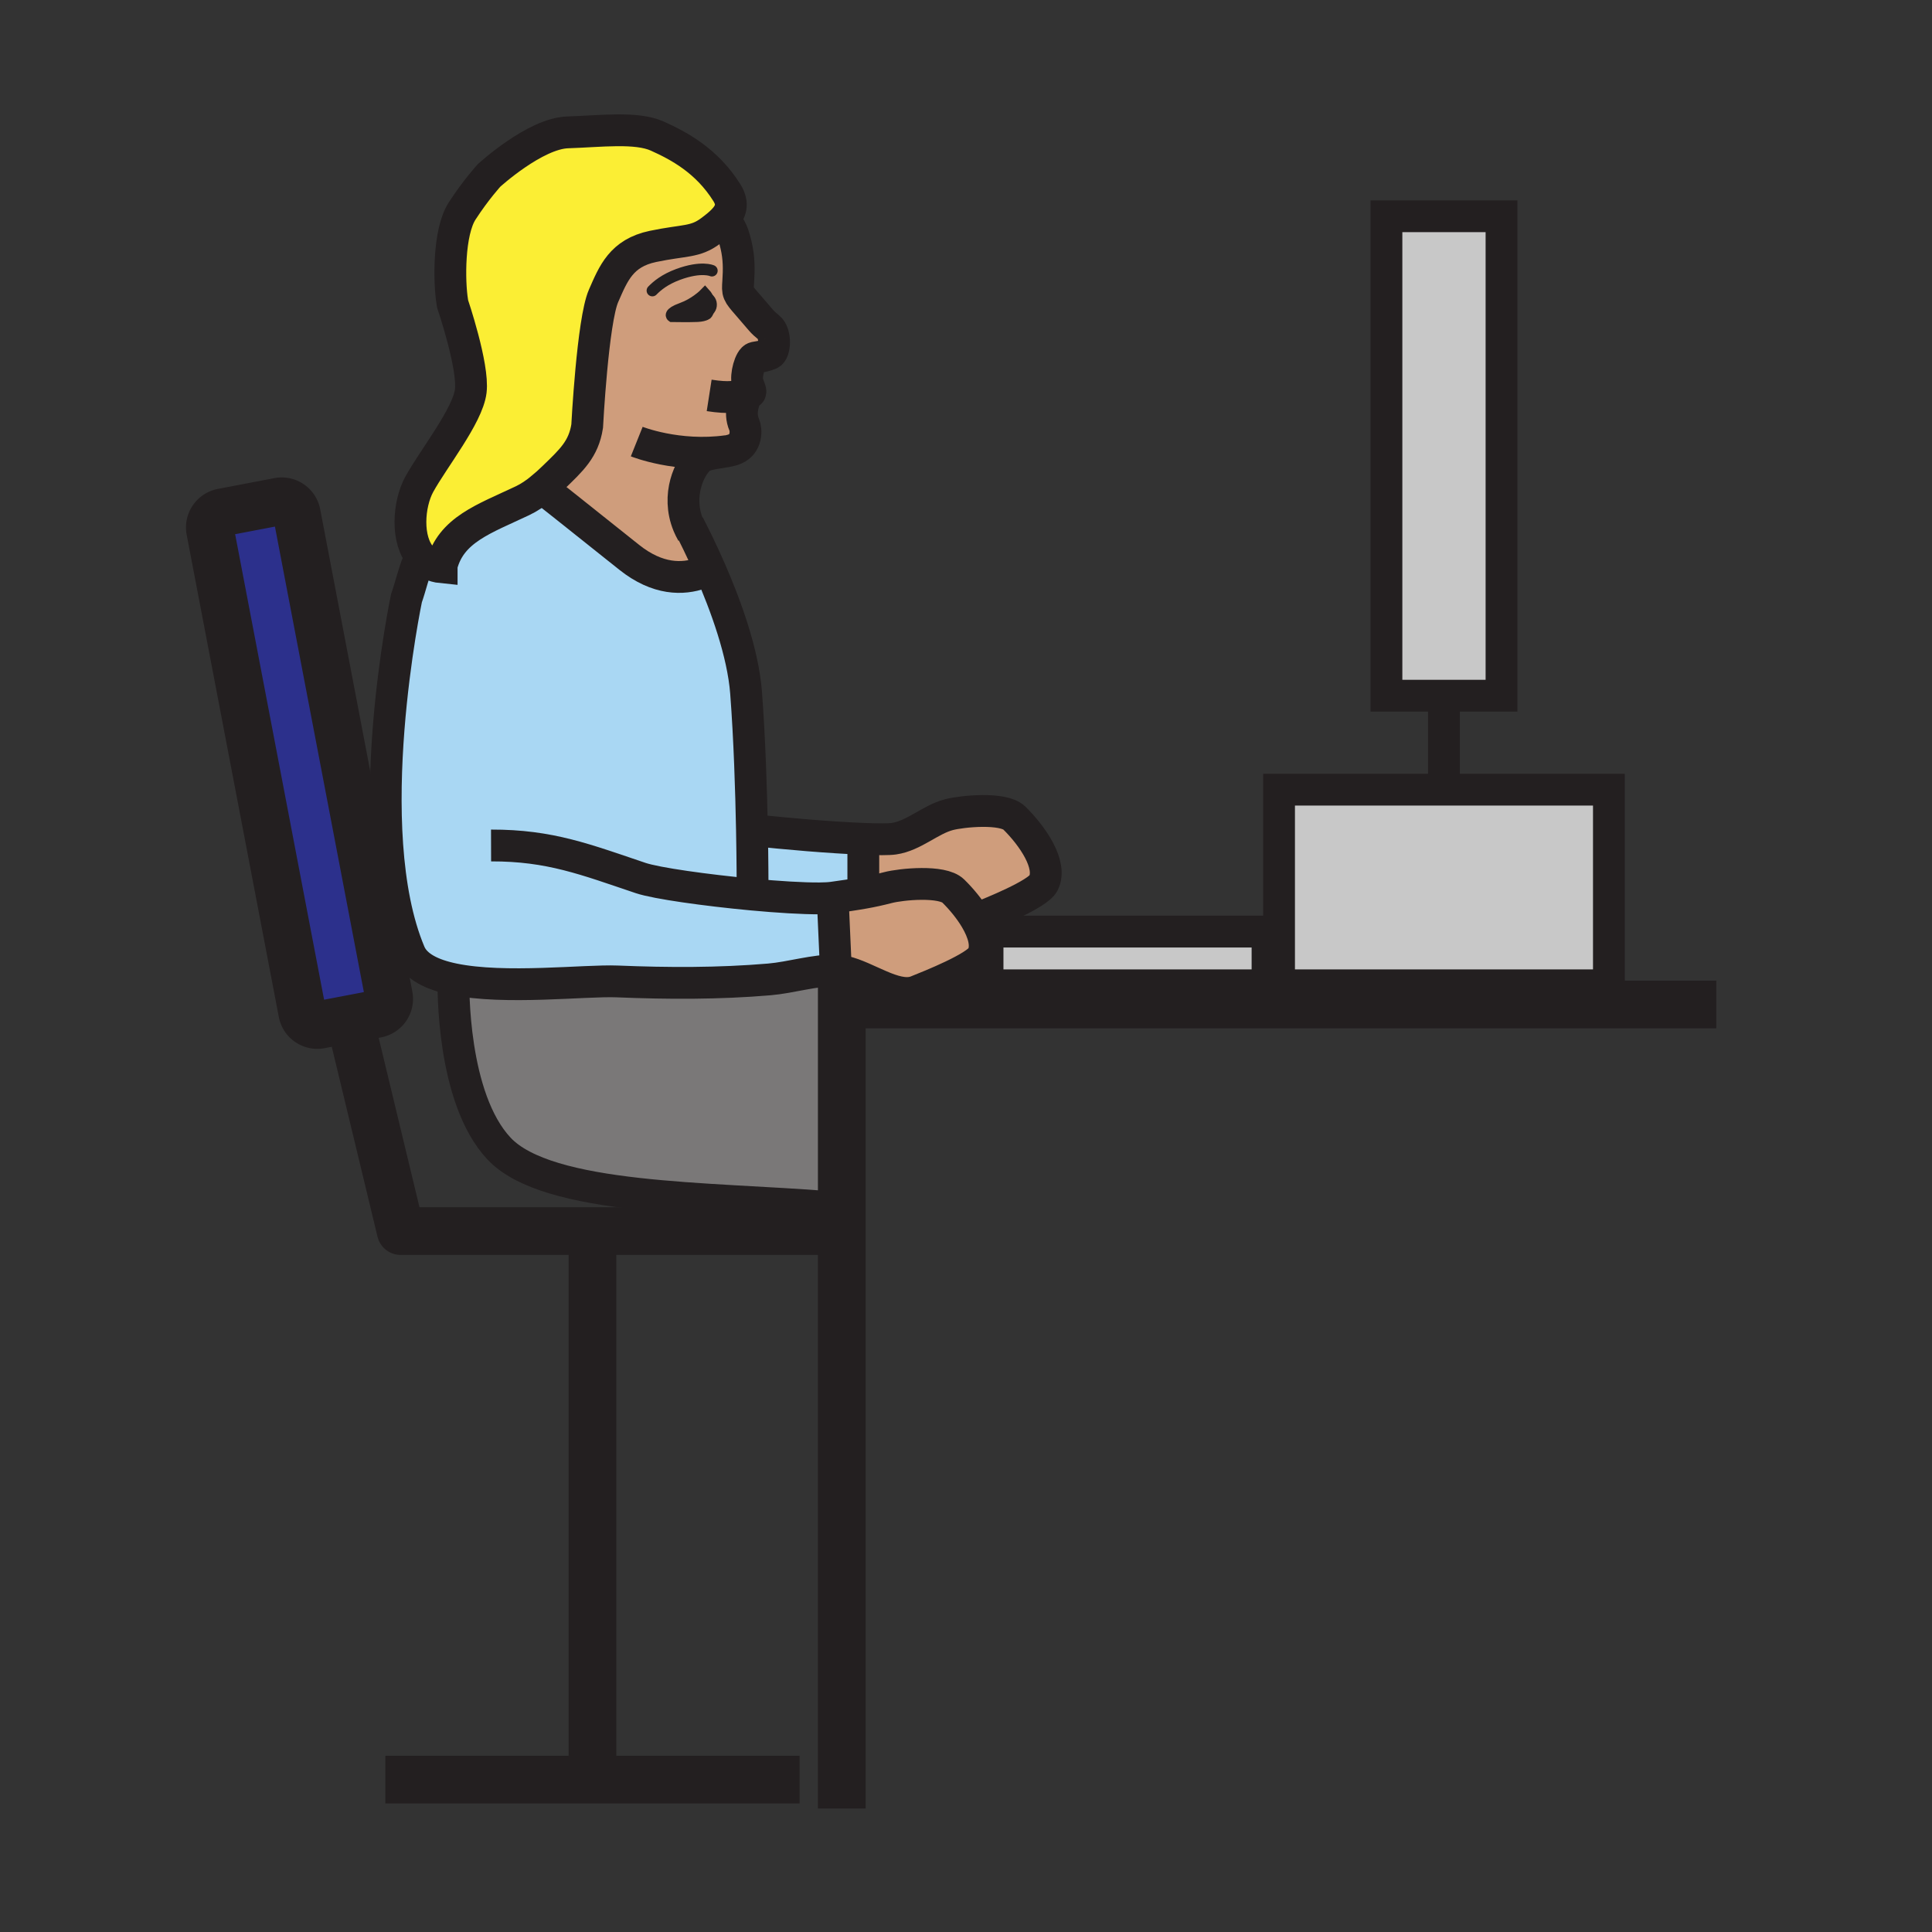 <?xml version="1.0"?><svg xmlns="http://www.w3.org/2000/svg" width="850.394" height="850.394" viewBox="0 0 850.394 850.394" overflow="visible"><rect x="0" y="0" width="850.394" height="850.394" fill="#333333" stroke="none"/><path fill="#c8c8c8" d="M562.99 347.59h145.189v86.101H562.99zM434.68 410.05h123.24v23.641H434.68zM635.58 306.22h-25.32V95.19h50.65v211.03z"></path><path d="M399.17 437.09v5.04h-28.65v89.97c-3.06-.77-5.31-.779-5.42-.779-52.99-4.29-123.98-2.851-145.46-25.771-20.9-22.29-20.1-71.899-20.04-74.569 22.61 4.699 57.89.439 72.04 1.01 22.3.92 44.76 1 67.01-.891 9.44-.8 19.96-4.159 29.29-3.949 9.49.219 21.62 9.939 31.23 9.939z" fill="#7a7878"></path><path d="M171.18 438.4a6.752 6.752 0 0 1-5.36 7.899l-24.88 4.75c-3.66.7-7.2-1.7-7.9-5.37L92.48 233.42a6.772 6.772 0 0 1 5.37-7.9l24.88-4.75c3.66-.7 7.19 1.7 7.9 5.37l40.55 212.26z" fill="#2c308c"></path><path d="M318.34 96.96c-1.51 1.59-3.45 3.13-5.59 4.72-6.87 5.1-11.35 3.87-25.32 6.78-13.98 2.93-17.45 11.93-21.76 21.75-4.81 10.93-7.22 57.38-7.22 57.38-1.59 10.16-6.93 14.96-14.93 22.7-1.68 1.62-3.3 3.1-4.91 4.43-2.85 2.37-5.67 4.28-8.71 5.72-16.79 7.96-31.44 12.69-35.5 28.45v.82c-3.74-.37-6.61-1.92-8.73-4.2-7.11-7.65-5.88-23.65-1.15-32.28 6.13-11.21 21.35-30.17 22.69-41.11 1.33-10.94-7.99-38.36-7.99-38.36-.05-.34-.1-.67-.15-.98-1.45-8.88-1.66-30.63 4.34-39.9 6.01-9.28 11.85-15.66 11.85-15.66s20.2-18.48 34.57-18.95c14.36-.46 30.25-2.54 39.5 1.64 9.26 4.18 21.72 10.68 30.63 24.93 3.07 4.91 1.75 8.62-1.62 12.12z" fill="#fbee34"></path><path d="M310.3 129.31s-1.14 1.19-3.12 2.62c-1.77 1.3-4.2 2.79-7.08 3.83-6.09 2.2-4.29 3.46-4.29 3.46s8.25.13 11.22-.04c1.85-.09 2.95-.46 3.51-.72.34-.16.49-.28.49-.28s.28-.01.97-1.94c1.34-3.62-1.7-6.93-1.7-6.93zm13.21 68.32c-4.3 1.84-12.25 1.47-15.42 4.08-4.44 3.65-10.54 16.14-5.14 29.33l.18-.08c2.03 3.9 5.58 10.97 9.41 19.72l-4.14 1.64c-7.74 2.71-18.81 3.08-31.48-7.04-24.41-19.53-38.07-30.27-38.07-30.27l-.24-.29c1.61-1.33 3.23-2.81 4.91-4.43 8-7.74 13.34-12.54 14.93-22.7 0 0 2.41-46.45 7.22-57.38 4.31-9.82 7.78-18.82 21.76-21.75 13.97-2.91 18.45-1.68 25.32-6.78 2.14-1.59 4.08-3.13 5.59-4.72 2.46 1.92 4.01 3.87 5.66 10.96 1.33 5.72 1.3 10.69.94 16.06-.35 4.95-.31 5.02 4.17 10.16 6.49 7.46 5.96 7.29 9.31 10.03 3.32 2.73 2.67 10.86.4 11.66-3.52 1.24-1.6.63-6.59 1.59-2.06.4-4.11 7.89-3.16 11.08.66 2.24 1.87 4.15.87 4.41-.75.2-1.44.4-2.11.6l.31 1.02c-.26 1.4-3.04 6.75-.55 12.46.98 2.26 1.2 8.37-4.08 10.64zm-43.24-3.26s17.96 7.2 39.77 4.18l-39.77-4.18zM446.46 360.06c7.93 7.8 16.92 20.68 12.82 28.68-2.561 4.96-23.141 13.14-28.94 15.45-.3.12-.6.23-.91.32-2.689-4.53-6.38-8.93-9.86-12.34-4.82-4.74-22.83-3.03-28.78-1.47-3.62.94-7.03 1.68-10.46 2.29L380 388v-16l.04-2.77c6.22.25 11.08.27 13.39-.06 8.79-1.24 15.96-8.41 24.24-10.58 5.93-1.55 23.96-3.28 28.79 1.47z" fill="#cf9d7c" class="aac-skin-fill"></path><path d="M429.43 404.51c3.45 5.81 5.28 11.84 2.971 16.34-2.54 4.96-23.13 13.14-28.94 15.459-1.36.551-2.79.78-4.29.78-9.61 0-21.74-9.72-31.23-9.939l-1.39-31.05-5.78-.67c2.38-.02 4.35-.13 5.78-.33 4.94-.7 9.38-1.32 13.78-2.11 3.43-.61 6.84-1.35 10.46-2.29 5.95-1.56 23.96-3.27 28.78 1.47 3.479 3.41 7.169 7.81 9.859 12.34z" fill="#cf9d7c" class="aac-skin-fill"></path><path d="M330.83 393.73c11.65 1.08 22.71 1.77 29.94 1.7l5.78.67 1.39 31.05c-9.33-.21-19.85 3.149-29.29 3.949-22.25 1.891-44.71 1.811-67.01.891-14.15-.57-49.43 3.689-72.04-1.01-9.45-1.95-16.68-5.48-19.25-11.57-22.92-54.42-1.44-156.1-1.44-156.1 1.73-4.83 3.49-12.4 5.26-16.08l1.5-1.72c2.12 2.28 4.99 3.83 8.73 4.2v-.82c4.06-15.76 18.71-20.49 35.5-28.45 3.04-1.44 5.86-3.35 8.71-5.72l.24.29s13.66 10.74 38.07 30.27c12.67 10.12 23.74 9.75 31.48 7.04l4.14-1.64c6.82 15.59 14.49 36.49 15.85 54.16 1.56 20.35 2.27 43.58 2.59 60.47.27 14.03.27 23.69.27 23.69l-.42 4.73z" fill="#a9d7f3"></path><path d="M380 388l.33 4.99c-4.4.79-8.84 1.41-13.78 2.11-1.43.2-3.4.31-5.78.33-7.23.07-18.29-.62-29.94-1.7l.42-4.73s0-9.66-.27-23.69c14.18 1.64 35.06 3.37 49.06 3.92L380 372v16z" fill="#a9d7f3"></path><path d="M280.27 194.37l39.77 4.18c-21.81 3.02-39.77-4.18-39.77-4.18z" fill="#fff"></path><path d="M310.47 136.22c-1 .06-1.84-.86-1.9-2.05-.07-1.2.68-2.2 1.69-2.26.99-.04 1.86.89 1.9 2.07.06 1.18-.69 2.2-1.69 2.24z" fill="#231f20"></path><g fill="none" stroke="#231f20"><path stroke-width="21" d="M370.52 796.04V442.13H755.45"></path><path stroke-width="14" d="M434.68 410.05h123.24v23.641H434.68zM562.99 347.59h145.189v86.101H562.99zM635.58 306V345.27M660.91 306.22h-50.65V95.19h50.65z"></path><path stroke-width="21" stroke-linecap="round" stroke-linejoin="round" d="M360.39 541.88H176.37l-21.95-91.16"></path><path stroke-width="21" d="M260.78 540.2V781.62M169.61 783.31h182.34"></path><path d="M171.18 438.4a6.752 6.752 0 0 1-5.36 7.899l-24.88 4.75c-3.66.7-7.2-1.7-7.9-5.37L92.48 233.42a6.772 6.772 0 0 1 5.37-7.9l24.88-4.75c3.66-.7 7.19 1.7 7.9 5.37l40.55 212.26z" stroke-width="21" stroke-linecap="round" stroke-linejoin="round"></path><path d="M426.38 404.97c1.05-.02 2.07-.16 3.05-.46.311-.09.61-.2.91-.32 5.8-2.31 26.38-10.49 28.94-15.45 4.1-8-4.891-20.88-12.82-28.68-4.83-4.75-22.86-3.02-28.79-1.47-8.28 2.17-15.45 9.34-24.24 10.58-2.31.33-7.17.31-13.39.06-14-.55-34.88-2.28-49.06-3.92-.42-.04-.83-.09-1.24-.14" stroke-width="14"></path><path d="M310.54 138.46c.34-.16.49-.28.49-.28s.28-.01.97-1.94c1.34-3.62-1.7-6.93-1.7-6.93s-1.14 1.19-3.12 2.62c-1.77 1.3-4.2 2.79-7.08 3.83-6.09 2.2-4.29 3.46-4.29 3.46s8.25.13 11.22-.04c1.85-.09 2.95-.46 3.51-.72z" stroke-width="5.065"></path><path d="M313.36 119.16s-4.64-2.14-14.84 1.61c-5.91 2.19-9.23 4.95-11.37 7.14" stroke-width="5.065" stroke-linecap="round" stroke-linejoin="round"></path><path d="M307.2 131.89s0 .01-.02.04c-.12.37-1.03 3.12-.32 4.03.72.91 1.72 2.07 3.62 2.24" stroke-width="5.065"></path><path d="M312.16 133.98c.06 1.18-.69 2.2-1.69 2.24-1 .06-1.84-.86-1.9-2.05-.07-1.2.68-2.2 1.69-2.26.99-.04 1.86.89 1.9 2.07z" stroke-width="6.753"></path><path d="M238.61 214.72c-2.85 2.37-5.67 4.28-8.71 5.72-16.79 7.96-31.44 12.69-35.5 28.45v.82c-3.74-.37-6.61-1.92-8.73-4.2-7.11-7.65-5.88-23.65-1.15-32.28 6.13-11.21 21.35-30.17 22.69-41.11 1.33-10.94-7.99-38.36-7.99-38.36-.05-.34-.1-.67-.15-.98-1.45-8.88-1.66-30.63 4.34-39.9 6.01-9.28 11.85-15.66 11.85-15.66s20.2-18.48 34.57-18.95c14.36-.46 30.25-2.54 39.5 1.64 9.26 4.18 21.72 10.68 30.63 24.93 3.07 4.91 1.75 8.62-1.62 12.12-1.51 1.59-3.45 3.13-5.59 4.72-6.87 5.1-11.35 3.87-25.32 6.78-13.98 2.93-17.45 11.93-21.76 21.75-4.81 10.93-7.22 57.38-7.22 57.38-1.59 10.16-6.93 14.96-14.93 22.7-1.68 1.62-3.3 3.1-4.91 4.43z" stroke-width="14"></path><path d="M312.15 174.04c9.02 1.4 12.04.54 15.68-.53.67-.2 1.36-.4 2.11-.6 1-.26-.21-2.17-.87-4.41-.95-3.19 1.1-10.68 3.16-11.08 4.99-.96 3.07-.35 6.59-1.59 2.27-.8 2.92-8.93-.4-11.66-3.35-2.74-2.82-2.57-9.31-10.03-4.48-5.14-4.52-5.21-4.17-10.16.36-5.37.39-10.34-.94-16.06-1.65-7.09-3.2-9.04-5.66-10.96-.1-.09-.2-.17-.31-.25M328.14 174.53c-.26 1.4-3.04 6.75-.55 12.46.98 2.26 1.2 8.37-4.08 10.64-4.3 1.84-12.25 1.47-15.42 4.08-4.44 3.65-10.54 16.14-5.14 29.33.49 1.17 1.06 2.34 1.73 3.52M280.27 194.37s17.96 7.2 39.77 4.18M184.17 247.23c-1.77 3.68-3.53 11.25-5.26 16.08 0 0-21.48 101.68 1.44 156.1 2.57 6.09 9.8 9.62 19.25 11.57 22.61 4.699 57.89.439 72.04 1.01 22.3.92 44.76 1 67.01-.891 9.44-.8 19.96-4.159 29.29-3.949 9.49.22 21.62 9.939 31.23 9.939 1.5 0 2.93-.229 4.29-.78 5.81-2.319 26.4-10.5 28.94-15.459 2.31-4.5.479-10.53-2.971-16.34-2.689-4.53-6.38-8.93-9.86-12.34-4.82-4.74-22.83-3.03-28.78-1.47-3.62.94-7.03 1.68-10.46 2.29-4.4.79-8.84 1.41-13.78 2.11-1.43.2-3.4.31-5.78.33-7.23.07-18.29-.62-29.94-1.7-20.06-1.88-41.86-4.92-48.81-7.25-24.18-8.12-39.85-14.4-65.87-14.33" stroke-width="14"></path><path d="M303.13 230.96c2.03 3.9 5.58 10.97 9.41 19.72 6.82 15.59 14.49 36.49 15.85 54.16 1.56 20.35 2.27 43.58 2.59 60.47.27 14.03.27 23.69.27 23.69M199.6 430.87v.11c-.06 2.67-.86 52.279 20.04 74.569 21.48 22.92 92.47 21.48 145.46 25.771.11 0 2.36.01 5.42.779.1.03.2.051.3.08" stroke-width="14"></path><path d="M308.4 252.32c-7.74 2.71-18.81 3.08-31.48-7.04-24.41-19.53-38.07-30.27-38.07-30.27" stroke-width="14"></path><path stroke-width="14" stroke-linecap="round" stroke-linejoin="round" d="M380 372v16M366.55 396.1l1.39 31.05"></path></g><path fill="none" d="M0 0h850.394v850.394H0z"></path></svg>